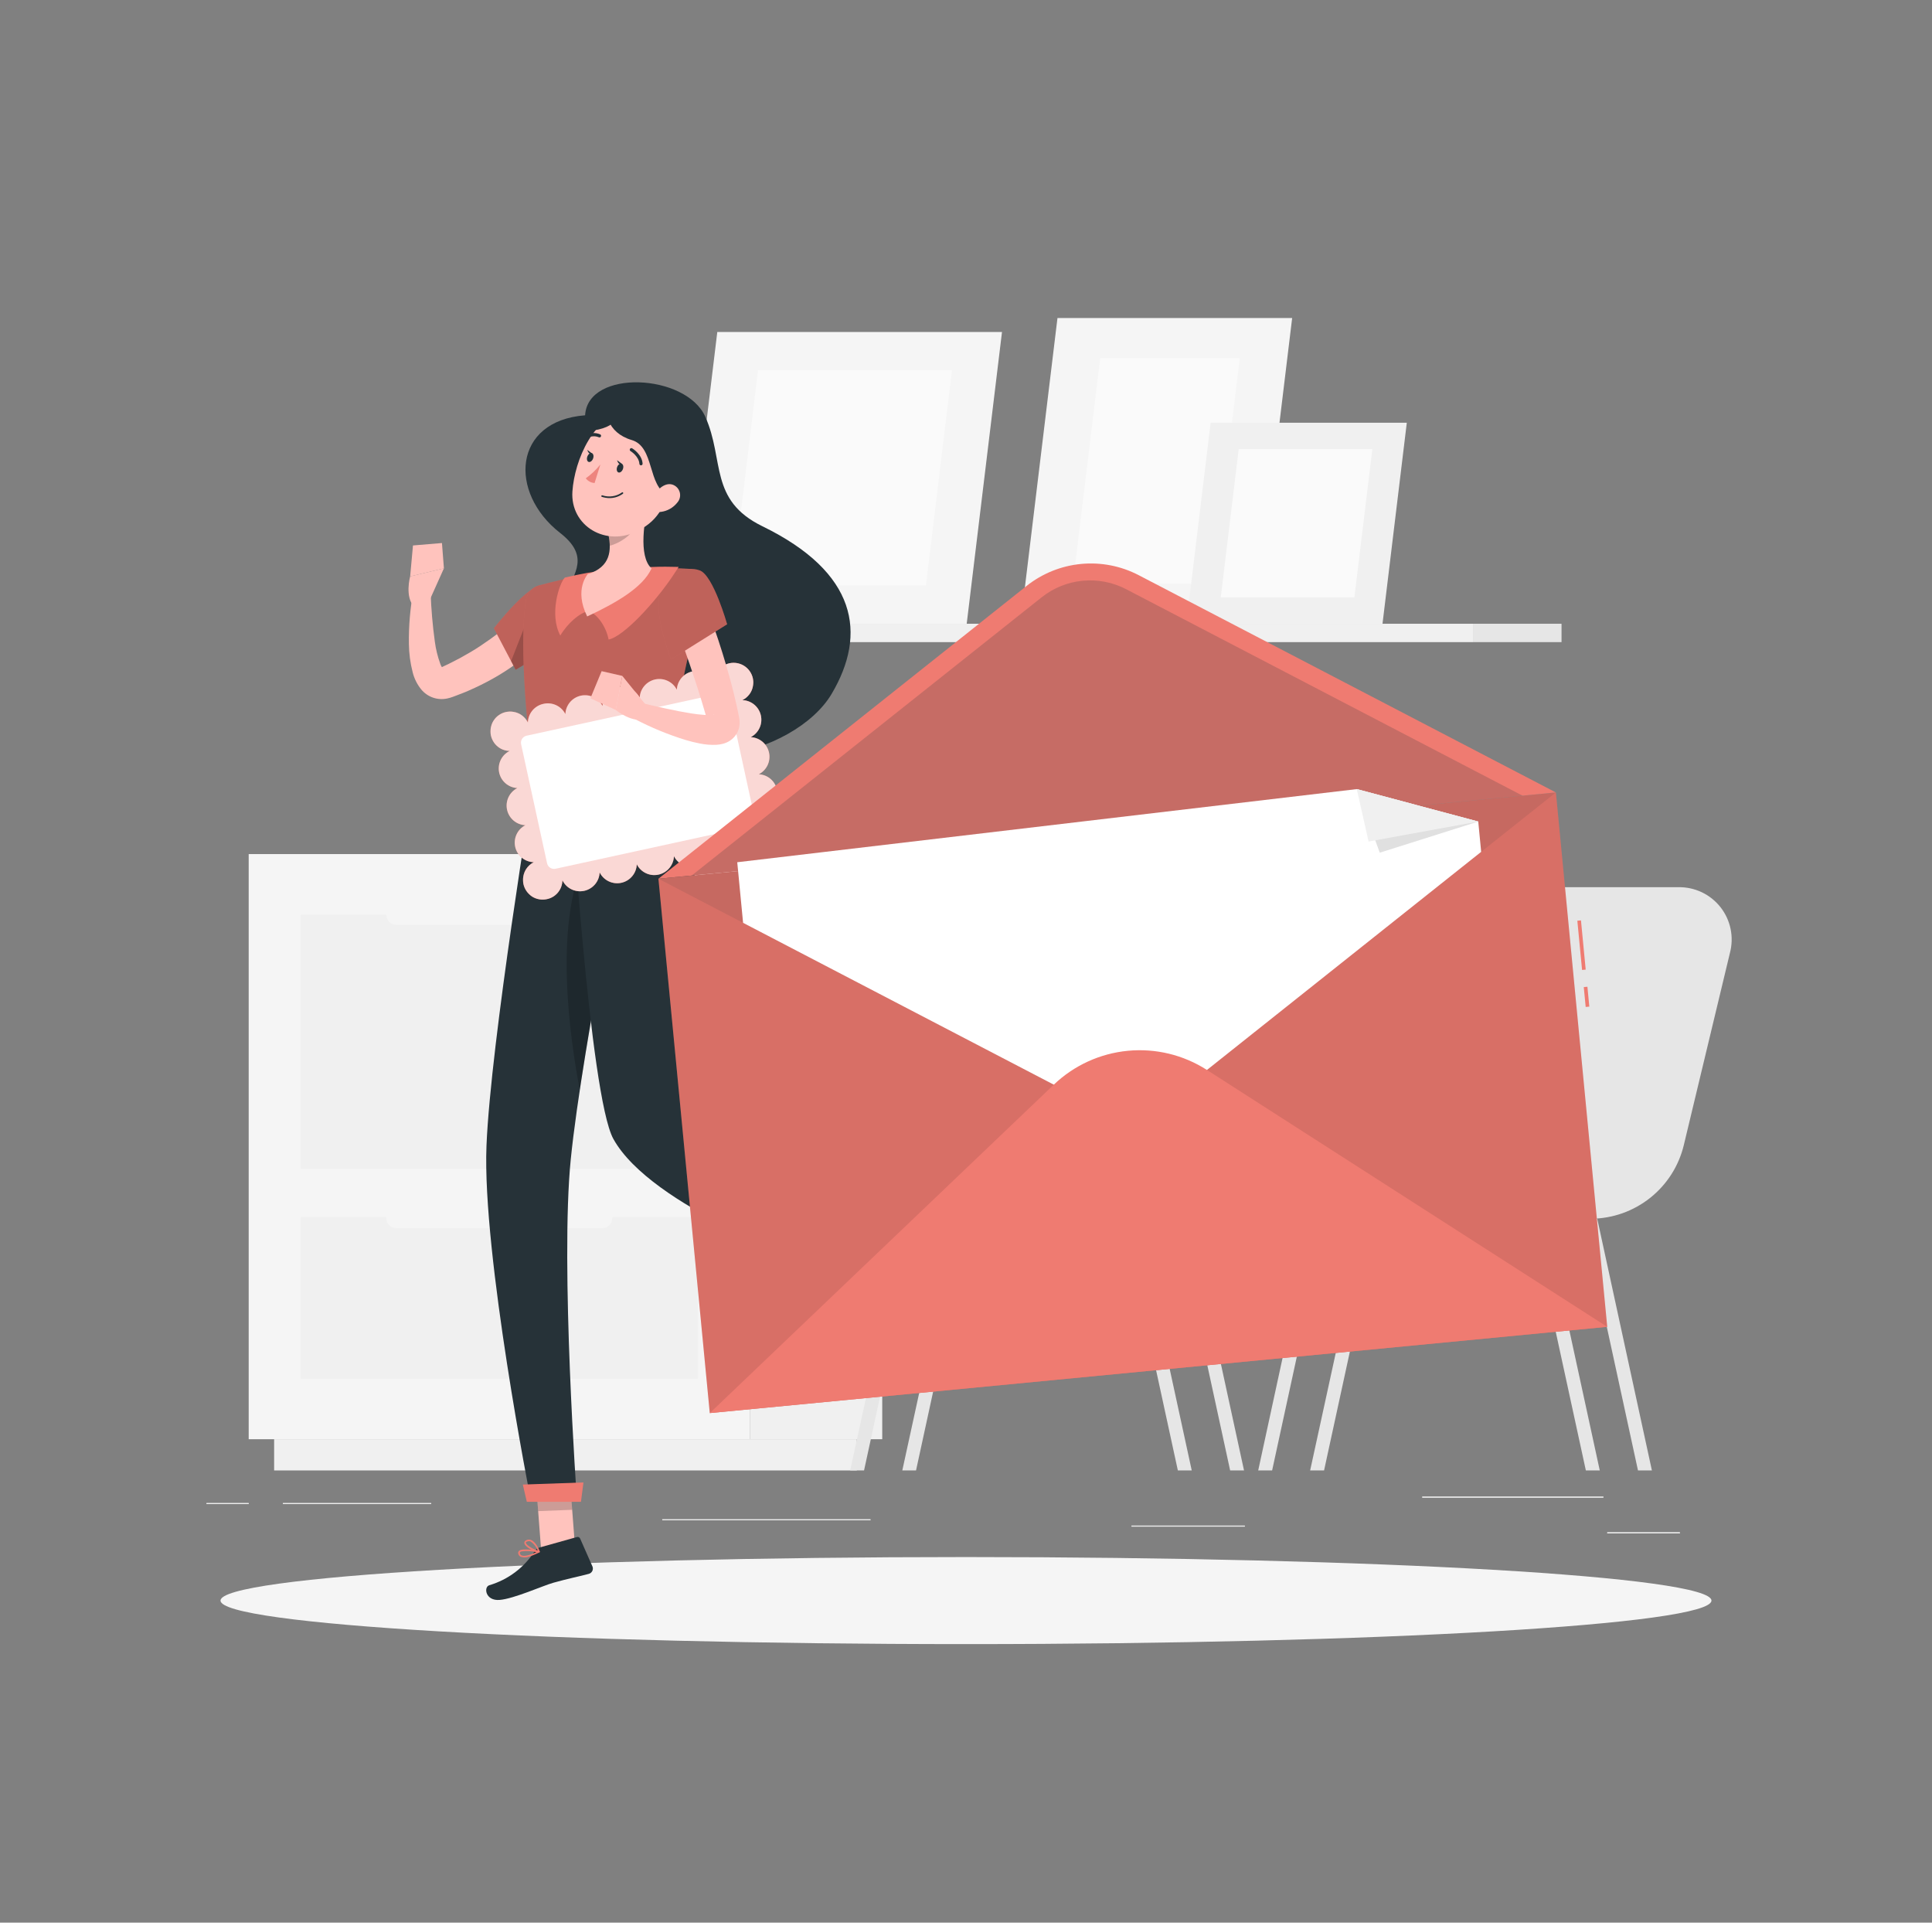 <svg width="201" height="200" viewBox="0 0 201 200" fill="none" xmlns="http://www.w3.org/2000/svg">
<rect x="0" y="0" width="201" height="200" fill="#808080" stroke="none"/>
<path d="M174.769 159.396H167.213V159.496H174.769V159.396Z" fill="#EBEBEB"/>
<path d="M129.509 158.7H117.721V158.8H129.509V158.7Z" fill="#EBEBEB"/>
<path d="M166.813 155.684H147.969V155.784H166.813V155.684Z" fill="#EBEBEB"/>
<path d="M25.872 156.356H21.484V156.456H25.872V156.356Z" fill="#EBEBEB"/>
<path d="M44.856 156.356H29.432V156.456H44.856V156.356Z" fill="#EBEBEB"/>
<path d="M90.56 158.044H68.9V158.144H90.56V158.044Z" fill="#EBEBEB"/>
<path d="M174.769 159.396H167.213V159.496H174.769V159.396Z" fill="#EBEBEB"/>
<path d="M129.509 158.7H117.721V158.8H129.509V158.7Z" fill="#EBEBEB"/>
<path d="M166.813 155.684H147.969V155.784H166.813V155.684Z" fill="#EBEBEB"/>
<path d="M25.872 156.356H21.484V156.456H25.872V156.356Z" fill="#EBEBEB"/>
<path d="M44.856 156.356H29.432V156.456H44.856V156.356Z" fill="#EBEBEB"/>
<path d="M90.56 158.044H68.9V158.144H90.56V158.044Z" fill="#EBEBEB"/>
<path d="M153.245 66.796H162.457V64.884H153.245V66.796Z" fill="#E6E6E6"/>
<path d="M53.36 66.796L153.248 66.796V64.884L53.36 64.884V66.796Z" fill="#F0F0F0"/>
<path d="M110.016 33.084H134.432L130.584 64.888H106.168L110.016 33.084Z" fill="#F5F5F5"/>
<path d="M114.461 37.252H128.981L126.145 60.716H111.621L114.461 37.252Z" fill="#FAFAFA"/>
<path d="M74.625 34.536H104.245L100.573 64.888H70.957L74.625 34.536Z" fill="#F5F5F5"/>
<path d="M78.864 38.512H99.04L96.332 60.908H76.156L78.864 38.512Z" fill="#FAFAFA"/>
<path d="M125.952 43.972H146.36L143.832 64.888H123.42L125.952 43.972Z" fill="#F0F0F0"/>
<path d="M128.872 46.712H142.776L140.908 62.144H127.004L128.872 46.712Z" fill="#FAFAFA"/>
<path d="M174.64 92.288H162.024C159.802 92.321 157.654 93.09 155.916 94.476C154.179 95.862 152.951 97.785 152.424 99.944L149.092 113.864L142.244 113.84H142.22C140.638 113.84 139.104 114.392 137.885 115.401C136.666 116.41 135.836 117.813 135.54 119.368L134.628 124.132C133.939 124.237 133.296 124.544 132.781 125.015C132.266 125.486 131.903 126.099 131.736 126.776H136.572L130.9 152.96H132.348L138.036 126.776H142.012L136.304 152.96H137.752L143.44 126.776H159.3L164.988 152.96H166.436L160.748 126.776H164.724L170.412 152.96H171.86L166.172 126.776H165.576C167.799 126.75 169.949 125.983 171.688 124.598C173.426 123.213 174.654 121.289 175.176 119.128L179.976 99.128C180.192 98.316 180.217 97.465 180.048 96.642C179.88 95.819 179.524 95.046 179.007 94.383C178.49 93.721 177.827 93.187 177.069 92.823C176.312 92.46 175.481 92.277 174.64 92.288ZM147.84 119.032C147.494 120.461 146.682 121.733 145.533 122.65C144.384 123.567 142.962 124.075 141.492 124.096H136.436L137.284 119.696C137.505 118.549 138.118 117.515 139.018 116.771C139.918 116.026 141.049 115.618 142.216 115.616L148.64 115.636L147.84 119.032Z" fill="#E6E6E6"/>
<path d="M78.013 149.712H91.785L91.785 88.844H78.013V149.712Z" fill="#F0F0F0"/>
<path d="M28.52 152.96H89.144V149.712H28.52V152.96Z" fill="#F0F0F0"/>
<path d="M78.017 88.844H25.873V149.712H78.017V88.844Z" fill="#F5F5F5"/>
<path d="M72.605 95.152H31.289V121.588H72.605V95.152Z" fill="#F0F0F0"/>
<path d="M72.605 126.6H31.289V143.404H72.605V126.6Z" fill="#F0F0F0"/>
<path d="M41.221 96.2H62.669C63.239 96.2 63.701 95.738 63.701 95.168V94.928C63.701 94.358 63.239 93.896 62.669 93.896H41.221C40.651 93.896 40.189 94.358 40.189 94.928V95.168C40.189 95.738 40.651 96.2 41.221 96.2Z" fill="#F5F5F5"/>
<path d="M41.221 127.756H62.669C63.239 127.756 63.701 127.294 63.701 126.724V126.484C63.701 125.914 63.239 125.452 62.669 125.452H41.221C40.651 125.452 40.189 125.914 40.189 126.484V126.724C40.189 127.294 40.651 127.756 41.221 127.756Z" fill="#F5F5F5"/>
<path d="M132.205 92.288H119.589C117.367 92.321 115.219 93.09 113.481 94.476C111.744 95.861 110.515 97.785 109.989 99.944L106.657 113.864L99.809 113.84C98.226 113.839 96.692 114.391 95.471 115.4C94.251 116.409 93.421 117.813 93.125 119.368L92.213 124.132C91.524 124.238 90.881 124.545 90.366 125.016C89.852 125.486 89.488 126.099 89.321 126.776H94.161L88.449 152.96H89.893L95.581 126.776H99.581L93.873 152.96H95.301L100.989 126.776H116.853L122.541 152.96H123.985L118.297 126.776H122.297L127.981 152.96H129.425L123.737 126.776H123.141C125.364 126.749 127.514 125.983 129.253 124.598C130.991 123.213 132.219 121.288 132.741 119.128L137.541 99.128C137.756 98.316 137.78 97.465 137.611 96.642C137.443 95.82 137.086 95.047 136.57 94.385C136.053 93.722 135.39 93.189 134.633 92.825C133.876 92.461 133.045 92.277 132.205 92.288ZM105.405 119.032C105.057 120.461 104.244 121.733 103.095 122.65C101.945 123.566 100.523 124.075 99.053 124.096H94.005L94.853 119.696C95.073 118.549 95.686 117.514 96.586 116.77C97.486 116.025 98.617 115.617 99.785 115.616L106.213 115.636L105.405 119.032Z" fill="#E6E6E6"/>
<path d="M100.499 171.024C143.332 171.024 178.055 168.997 178.055 166.496C178.055 163.995 143.332 161.968 100.499 161.968C57.666 161.968 22.943 163.995 22.943 166.496C22.943 168.997 57.666 171.024 100.499 171.024Z" fill="#F5F5F5"/>
<path d="M60.873 43.2C61.149 38.364 71.373 38.844 73.381 43.356C75.389 47.868 73.741 52.016 79.313 54.74C89.165 59.54 90.237 65.916 86.513 72.192C82.789 78.468 68.245 82.864 60.333 72.592C52.529 62.452 64.393 60.192 58.253 55.42C52.901 51.236 53.357 43.784 60.873 43.2Z" fill="#263238"/>
<path d="M56.5 66.484C56.368 66.644 56.296 66.724 56.204 66.828C56.112 66.932 56.024 67.02 55.936 67.116C55.756 67.296 55.576 67.476 55.396 67.64C55.032 67.98 54.66 68.292 54.284 68.596C53.528 69.188 52.736 69.732 51.912 70.224C51.1 70.71 50.263 71.152 49.404 71.548C48.972 71.74 48.544 71.948 48.108 72.108L47.452 72.36L47.124 72.484C46.933 72.556 46.736 72.614 46.536 72.656C46.04 72.764 45.524 72.734 45.045 72.567C44.566 72.4 44.142 72.104 43.82 71.712C43.403 71.197 43.103 70.598 42.94 69.956C42.686 68.984 42.552 67.984 42.54 66.98C42.514 65.129 42.67 63.28 43.008 61.46L44.8 61.608C44.858 63.329 45.005 65.046 45.24 66.752C45.343 67.524 45.529 68.283 45.792 69.016C45.861 69.24 45.981 69.444 46.144 69.612C46.172 69.612 46.144 69.576 46.04 69.524C45.971 69.498 45.898 69.482 45.824 69.476C45.824 69.476 45.824 69.476 45.872 69.448L46.156 69.308L46.728 69.036L47.848 68.46C48.58 68.06 49.304 67.64 49.992 67.18C50.68 66.72 51.352 66.248 51.992 65.736C52.308 65.484 52.616 65.224 52.904 64.936C53.052 64.804 53.188 64.668 53.324 64.536L53.52 64.344L53.664 64.188L56.5 66.484Z" fill="#FFC3BD"/>
<path d="M56.579 60.884C55.111 60.524 51.379 65.356 51.379 65.356L53.647 69.672C53.647 69.672 59.915 66.132 59.679 64.184C59.431 62.152 58.719 61.408 56.579 60.884Z" fill="#EF7B71"/>
<path opacity="0.2" d="M56.579 60.884C55.111 60.524 51.379 65.356 51.379 65.356L53.647 69.672C53.647 69.672 59.915 66.132 59.679 64.184C59.431 62.152 58.719 61.408 56.579 60.884Z" fill="black"/>
<path opacity="0.2" d="M55.608 62.556L55.968 68.208C54.72 69.06 53.644 69.672 53.644 69.672L53.172 68.768L55.608 62.556Z" fill="black"/>
<path d="M44.532 62.8L46.184 59.12L42.672 59.956C42.672 59.956 42.064 62.156 43.136 63.156L44.532 62.8Z" fill="#FFC3BD"/>
<path d="M45.98 56.488L42.964 56.74L42.672 59.96L46.184 59.124L45.98 56.488Z" fill="#FFC3BD"/>
<path d="M59.832 161.032L56.292 161.172L55.664 152.948L59.204 152.812L59.832 161.032Z" fill="#FFC3BD"/>
<path d="M91.357 130.796L89.049 133.492L82.057 129.02L84.365 126.32L91.357 130.796Z" fill="#FFC3BD"/>
<path d="M88.272 133.34L90.388 129.956C90.423 129.897 90.478 129.853 90.544 129.832C90.61 129.812 90.681 129.816 90.744 129.844L93.66 131.132C93.729 131.167 93.791 131.216 93.841 131.277C93.891 131.337 93.929 131.406 93.951 131.481C93.973 131.556 93.979 131.635 93.97 131.712C93.96 131.79 93.935 131.865 93.896 131.932C93.136 133.1 92.696 133.624 91.784 135.112C91.212 136.028 90.284 137.912 89.492 139.164C88.7 140.416 87.412 139.712 87.628 139.116C88.596 136.44 88.316 135.156 88.144 133.944C88.116 133.734 88.161 133.521 88.272 133.34Z" fill="#263238"/>
<path d="M56.175 160.964L60.015 159.888C60.081 159.868 60.152 159.872 60.215 159.901C60.278 159.93 60.328 159.981 60.355 160.044L61.643 162.96C61.672 163.036 61.685 163.117 61.68 163.198C61.675 163.279 61.653 163.359 61.615 163.431C61.577 163.502 61.525 163.565 61.46 163.615C61.396 163.665 61.322 163.701 61.243 163.72C59.899 164.072 59.243 164.176 57.543 164.648C56.503 164.94 53.467 166.308 51.979 166.428C50.491 166.548 50.299 165.08 50.907 164.9C52.865 164.322 54.547 163.054 55.643 161.332C55.771 161.15 55.959 161.019 56.175 160.964Z" fill="#263238"/>
<g opacity="0.2">
<path d="M55.664 152.953L55.988 157.193L59.528 157.053L59.204 152.812L55.664 152.953Z" fill="black"/>
<path d="M84.365 126.32L82.057 129.02L85.665 131.324L87.973 128.624L84.365 126.32Z" fill="black"/>
</g>
<path d="M54.729 62.36C54.385 64.36 54.057 69.44 55.529 81.248L69.929 82.136C70.041 76.616 70.329 72.168 73.317 61.5C73.391 61.237 73.406 60.96 73.36 60.691C73.313 60.421 73.207 60.165 73.049 59.942C72.891 59.719 72.685 59.534 72.446 59.401C72.207 59.267 71.942 59.189 71.669 59.172C70.573 59.108 69.193 59.064 67.785 59.124C65.567 59.172 63.355 59.373 61.165 59.724C59.297 60.06 57.253 60.58 56.065 60.896C55.725 60.986 55.418 61.172 55.181 61.431C54.944 61.691 54.787 62.014 54.729 62.36Z" fill="#EF7B71"/>
<path opacity="0.2" d="M54.729 62.36C54.385 64.36 54.057 69.44 55.529 81.248L69.929 82.136C70.041 76.616 70.329 72.168 73.317 61.5C73.391 61.237 73.406 60.96 73.36 60.691C73.313 60.421 73.207 60.165 73.049 59.942C72.891 59.719 72.685 59.534 72.446 59.401C72.207 59.267 71.942 59.189 71.669 59.172C70.573 59.108 69.193 59.064 67.785 59.124C65.567 59.172 63.355 59.373 61.165 59.724C59.297 60.06 57.253 60.58 56.065 60.896C55.725 60.986 55.418 61.172 55.181 61.431C54.944 61.691 54.787 62.014 54.729 62.36Z" fill="black"/>
<path d="M55.529 81.248C55.529 81.248 51.048 108.376 50.612 119.196C50.16 130.452 55.224 156.052 55.224 156.052H60.025C60.025 156.052 58.273 131.612 59.38 120.6C60.581 108.6 66.073 81.896 66.073 81.896L55.529 81.248Z" fill="#263238"/>
<path d="M60.441 156.224H54.809L54.393 154.428L60.701 154.208L60.441 156.224Z" fill="#EF7B71"/>
<path opacity="0.2" d="M61.32 88.424C57.344 95.316 59.368 108.464 60.32 113.368C61.408 106.168 63.036 97.368 64.284 90.908C63.972 87.2 63.152 85.244 61.32 88.424Z" fill="black"/>
<path d="M59.332 81.48C59.332 81.48 61.332 113.976 63.812 118.472C67.76 125.6 84.5 131.444 84.5 131.444L87.644 127.764C87.644 127.764 77.172 119.056 71.644 114.108C70.328 105.12 74.98 90.936 69.952 82.136L59.332 81.48Z" fill="#263238"/>
<path d="M70.192 81.304L70.481 82.616C70.525 82.72 70.4 82.812 70.233 82.804L55.432 81.888C55.3 81.888 55.197 81.808 55.197 81.728L55.145 80.432C55.145 80.34 55.257 80.272 55.401 80.28L69.965 81.2C70.008 81.197 70.052 81.206 70.091 81.224C70.131 81.242 70.166 81.269 70.192 81.304Z" fill="#EF7B71"/>
<path d="M68.132 82.8L68.532 82.824C68.608 82.824 68.672 82.792 68.668 82.744L68.588 81.06C68.588 81.008 68.52 80.964 68.444 80.96L68.044 80.936C67.968 80.936 67.904 80.968 67.908 81.016L67.988 82.704C67.988 82.764 68.056 82.8 68.132 82.8Z" fill="#263238"/>
<path d="M56.5 82.096L56.9 82.12C56.98 82.12 57.04 82.088 57.04 82.04L56.96 80.352C56.96 80.304 56.892 80.26 56.812 80.256L56.412 80.232C56.332 80.232 56.272 80.264 56.276 80.312L56.352 81.996C56.364 82.048 56.428 82.092 56.5 82.096Z" fill="#263238"/>
<path d="M62.32 82.456L62.72 82.48C62.796 82.48 62.86 82.448 62.856 82.396L62.776 80.712C62.776 80.664 62.708 80.62 62.632 80.612L62.232 80.588C62.156 80.588 62.092 80.62 62.096 80.672L62.176 82.356C62.176 82.4 62.244 82.448 62.32 82.456Z" fill="#263238"/>
<path d="M88.023 127.348L84.12 131.916L82.272 131.176L86.62 125.596L88.023 127.348Z" fill="#EF7B71"/>
<path d="M56.52 73.22C56.075 73.317 55.676 73.561 55.386 73.912C55.096 74.263 54.932 74.701 54.92 75.156C54.877 75.064 54.824 74.977 54.764 74.896C54.691 74.785 54.605 74.683 54.508 74.592C54.411 74.498 54.305 74.413 54.192 74.34C54.08 74.267 53.961 74.207 53.836 74.16C53.707 74.109 53.573 74.073 53.436 74.052C53.304 74.026 53.17 74.014 53.036 74.016C52.901 74.022 52.768 74.038 52.636 74.064C52.373 74.12 52.124 74.229 51.904 74.384C51.794 74.458 51.692 74.544 51.6 74.64C51.508 74.738 51.425 74.844 51.352 74.956C51.278 75.069 51.216 75.19 51.168 75.316C51.121 75.446 51.085 75.58 51.06 75.716C51.038 75.848 51.029 75.982 51.032 76.116C51.031 76.385 51.089 76.651 51.2 76.896C51.254 77.019 51.32 77.137 51.396 77.248C51.47 77.357 51.556 77.457 51.652 77.548C51.748 77.643 51.854 77.727 51.968 77.8C52.08 77.873 52.199 77.933 52.324 77.98C52.453 78.029 52.587 78.065 52.724 78.088C52.823 78.103 52.923 78.113 53.024 78.116C52.619 78.315 52.292 78.643 52.094 79.049C51.896 79.454 51.838 79.914 51.93 80.356C52.021 80.797 52.257 81.196 52.6 81.489C52.943 81.783 53.373 81.954 53.824 81.976C53.421 82.181 53.098 82.513 52.904 82.921C52.71 83.328 52.657 83.789 52.752 84.23C52.848 84.671 53.087 85.069 53.432 85.36C53.777 85.651 54.209 85.82 54.66 85.84C54.257 86.046 53.934 86.381 53.742 86.791C53.551 87.201 53.501 87.663 53.602 88.105C53.702 88.546 53.947 88.941 54.297 89.228C54.647 89.515 55.083 89.677 55.536 89.688C55.209 89.852 54.933 90.101 54.736 90.408C54.592 90.635 54.494 90.887 54.448 91.152C54.423 91.284 54.412 91.418 54.416 91.552C54.414 91.828 54.471 92.1 54.584 92.352C54.637 92.474 54.703 92.591 54.78 92.7C54.855 92.81 54.943 92.912 55.04 93.004C55.135 93.099 55.24 93.185 55.352 93.26C55.809 93.549 56.363 93.647 56.892 93.532C57.029 93.505 57.163 93.464 57.292 93.408C57.413 93.354 57.53 93.29 57.64 93.216C57.749 93.139 57.851 93.052 57.944 92.956C58.038 92.86 58.121 92.754 58.192 92.64C58.266 92.527 58.327 92.406 58.376 92.28C58.425 92.151 58.461 92.017 58.484 91.88C58.502 91.78 58.513 91.678 58.516 91.576C58.717 91.983 59.048 92.312 59.456 92.509C59.865 92.707 60.328 92.763 60.772 92.668C61.216 92.573 61.616 92.332 61.908 91.985C62.2 91.637 62.367 91.202 62.384 90.748C62.587 91.154 62.919 91.481 63.328 91.677C63.738 91.873 64.201 91.927 64.644 91.83C65.088 91.733 65.486 91.491 65.776 91.142C66.067 90.793 66.233 90.358 66.248 89.904C66.452 90.309 66.785 90.635 67.194 90.829C67.603 91.025 68.066 91.078 68.509 90.981C68.952 90.885 69.35 90.643 69.641 90.296C69.932 89.948 70.099 89.513 70.116 89.06C70.32 89.465 70.653 89.79 71.062 89.986C71.471 90.18 71.934 90.234 72.377 90.137C72.82 90.041 73.218 89.799 73.509 89.451C73.8 89.104 73.967 88.669 73.984 88.216C74.186 88.624 74.519 88.952 74.929 89.149C75.34 89.346 75.805 89.399 76.249 89.3C76.694 89.202 77.092 88.957 77.381 88.605C77.67 88.254 77.833 87.815 77.844 87.36C77.887 87.451 77.939 87.539 78 87.62C78.073 87.731 78.159 87.833 78.256 87.924C78.353 88.019 78.459 88.105 78.572 88.18C78.684 88.252 78.803 88.312 78.928 88.36C79.057 88.409 79.191 88.445 79.328 88.468C79.46 88.493 79.594 88.503 79.728 88.5C79.862 88.5 79.996 88.485 80.128 88.456C80.389 88.393 80.636 88.284 80.86 88.136C80.968 88.058 81.07 87.971 81.164 87.876C81.255 87.778 81.338 87.672 81.412 87.56C81.486 87.448 81.546 87.327 81.592 87.2C81.641 87.077 81.679 86.95 81.704 86.82C81.726 86.688 81.737 86.554 81.736 86.42C81.73 86.145 81.673 85.874 81.568 85.62C81.512 85.498 81.445 85.382 81.368 85.272C81.293 85.162 81.208 85.06 81.112 84.968C81.014 84.875 80.908 84.791 80.796 84.716C80.683 84.644 80.564 84.584 80.44 84.536C80.31 84.487 80.176 84.451 80.04 84.428C79.942 84.413 79.843 84.403 79.744 84.4C80.148 84.201 80.475 83.873 80.674 83.467C80.872 83.062 80.929 82.602 80.838 82.16C80.746 81.719 80.51 81.32 80.168 81.026C79.825 80.733 79.394 80.562 78.944 80.54C79.344 80.334 79.666 80.002 79.858 79.594C80.051 79.187 80.103 78.727 80.007 78.287C79.911 77.847 79.673 77.451 79.329 77.16C78.984 76.869 78.554 76.701 78.104 76.68C78.505 76.473 78.827 76.138 79.018 75.728C79.209 75.319 79.258 74.857 79.158 74.416C79.058 73.976 78.815 73.581 78.466 73.293C78.118 73.006 77.683 72.842 77.232 72.828C77.322 72.784 77.408 72.735 77.492 72.68C77.711 72.525 77.899 72.331 78.048 72.108C78.12 71.996 78.18 71.876 78.228 71.752C78.278 71.623 78.314 71.489 78.336 71.352C78.359 71.22 78.371 71.086 78.372 70.952C78.368 70.817 78.352 70.684 78.324 70.552C78.207 70.023 77.885 69.562 77.43 69.27C76.974 68.978 76.421 68.878 75.892 68.992C75.762 69.022 75.635 69.063 75.512 69.116C75.388 69.169 75.27 69.235 75.16 69.312C75.05 69.387 74.949 69.473 74.856 69.568C74.765 69.667 74.683 69.773 74.608 69.884C74.535 69.997 74.475 70.118 74.428 70.244C74.377 70.373 74.341 70.507 74.32 70.644C74.301 70.744 74.29 70.846 74.288 70.948C74.089 70.54 73.761 70.21 73.354 70.01C72.947 69.81 72.485 69.751 72.041 69.843C71.597 69.935 71.196 70.172 70.902 70.517C70.608 70.862 70.436 71.295 70.416 71.748C70.211 71.345 69.878 71.021 69.469 70.828C69.061 70.634 68.6 70.582 68.158 70.678C67.716 70.775 67.319 71.015 67.028 71.361C66.738 71.707 66.57 72.14 66.552 72.592C66.348 72.187 66.015 71.861 65.606 71.666C65.196 71.471 64.734 71.418 64.291 71.515C63.848 71.611 63.449 71.853 63.158 72.2C62.868 72.548 62.701 72.983 62.684 73.436C62.479 73.033 62.146 72.709 61.737 72.516C61.329 72.322 60.868 72.27 60.426 72.366C59.984 72.463 59.587 72.703 59.296 73.049C59.006 73.395 58.838 73.828 58.82 74.28C58.611 73.871 58.271 73.543 57.854 73.351C57.436 73.159 56.967 73.112 56.52 73.22Z" fill="#EF7B71"/>
<path opacity="0.7" d="M56.52 73.22C56.075 73.317 55.676 73.561 55.386 73.912C55.096 74.263 54.932 74.701 54.92 75.156C54.877 75.064 54.824 74.977 54.764 74.896C54.691 74.785 54.605 74.683 54.508 74.592C54.411 74.498 54.305 74.413 54.192 74.34C54.08 74.267 53.961 74.207 53.836 74.16C53.707 74.109 53.573 74.073 53.436 74.052C53.304 74.026 53.17 74.014 53.036 74.016C52.901 74.022 52.768 74.038 52.636 74.064C52.373 74.12 52.124 74.229 51.904 74.384C51.794 74.458 51.692 74.544 51.6 74.64C51.508 74.738 51.425 74.844 51.352 74.956C51.278 75.069 51.216 75.19 51.168 75.316C51.121 75.446 51.085 75.58 51.06 75.716C51.038 75.848 51.029 75.982 51.032 76.116C51.031 76.385 51.089 76.651 51.2 76.896C51.254 77.019 51.32 77.137 51.396 77.248C51.47 77.357 51.556 77.457 51.652 77.548C51.748 77.643 51.854 77.727 51.968 77.8C52.08 77.873 52.199 77.933 52.324 77.98C52.453 78.029 52.587 78.065 52.724 78.088C52.823 78.103 52.923 78.113 53.024 78.116C52.619 78.315 52.292 78.643 52.094 79.049C51.896 79.454 51.838 79.914 51.93 80.356C52.021 80.797 52.257 81.196 52.6 81.489C52.943 81.783 53.373 81.954 53.824 81.976C53.421 82.181 53.098 82.513 52.904 82.921C52.71 83.328 52.657 83.789 52.752 84.23C52.848 84.671 53.087 85.069 53.432 85.36C53.777 85.651 54.209 85.82 54.66 85.84C54.257 86.046 53.934 86.381 53.742 86.791C53.551 87.201 53.501 87.663 53.602 88.105C53.702 88.546 53.947 88.941 54.297 89.228C54.647 89.515 55.083 89.677 55.536 89.688C55.209 89.852 54.933 90.101 54.736 90.408C54.592 90.635 54.494 90.887 54.448 91.152C54.423 91.284 54.412 91.418 54.416 91.552C54.414 91.828 54.471 92.1 54.584 92.352C54.637 92.474 54.703 92.591 54.78 92.7C54.855 92.81 54.943 92.912 55.04 93.004C55.135 93.099 55.24 93.185 55.352 93.26C55.809 93.549 56.363 93.647 56.892 93.532C57.029 93.505 57.163 93.464 57.292 93.408C57.413 93.354 57.53 93.29 57.64 93.216C57.749 93.139 57.851 93.052 57.944 92.956C58.038 92.86 58.121 92.754 58.192 92.64C58.266 92.527 58.327 92.406 58.376 92.28C58.425 92.151 58.461 92.017 58.484 91.88C58.502 91.78 58.513 91.678 58.516 91.576C58.717 91.983 59.048 92.312 59.456 92.509C59.865 92.707 60.328 92.763 60.772 92.668C61.216 92.573 61.616 92.332 61.908 91.985C62.2 91.637 62.367 91.202 62.384 90.748C62.587 91.154 62.919 91.481 63.328 91.677C63.738 91.873 64.201 91.927 64.644 91.83C65.088 91.733 65.486 91.491 65.776 91.142C66.067 90.793 66.233 90.358 66.248 89.904C66.452 90.309 66.785 90.635 67.194 90.829C67.603 91.025 68.066 91.078 68.509 90.981C68.952 90.885 69.35 90.643 69.641 90.296C69.932 89.948 70.099 89.513 70.116 89.06C70.32 89.465 70.653 89.79 71.062 89.986C71.471 90.18 71.934 90.234 72.377 90.137C72.82 90.041 73.218 89.799 73.509 89.451C73.8 89.104 73.967 88.669 73.984 88.216C74.186 88.624 74.519 88.952 74.929 89.149C75.34 89.346 75.805 89.399 76.249 89.3C76.694 89.202 77.092 88.957 77.381 88.605C77.67 88.254 77.833 87.815 77.844 87.36C77.887 87.451 77.939 87.539 78 87.62C78.073 87.731 78.159 87.833 78.256 87.924C78.353 88.019 78.459 88.105 78.572 88.18C78.684 88.252 78.803 88.312 78.928 88.36C79.057 88.409 79.191 88.445 79.328 88.468C79.46 88.493 79.594 88.503 79.728 88.5C79.862 88.5 79.996 88.485 80.128 88.456C80.389 88.393 80.636 88.284 80.86 88.136C80.968 88.058 81.07 87.971 81.164 87.876C81.255 87.778 81.338 87.672 81.412 87.56C81.486 87.448 81.546 87.327 81.592 87.2C81.641 87.077 81.679 86.95 81.704 86.82C81.726 86.688 81.737 86.554 81.736 86.42C81.73 86.145 81.673 85.874 81.568 85.62C81.512 85.498 81.445 85.382 81.368 85.272C81.293 85.162 81.208 85.06 81.112 84.968C81.014 84.875 80.908 84.791 80.796 84.716C80.683 84.644 80.564 84.584 80.44 84.536C80.31 84.487 80.176 84.451 80.04 84.428C79.942 84.413 79.843 84.403 79.744 84.4C80.148 84.201 80.475 83.873 80.674 83.467C80.872 83.062 80.929 82.602 80.838 82.16C80.746 81.719 80.51 81.32 80.168 81.026C79.825 80.733 79.394 80.562 78.944 80.54C79.344 80.334 79.666 80.002 79.858 79.594C80.051 79.187 80.103 78.727 80.007 78.287C79.911 77.847 79.673 77.451 79.329 77.16C78.984 76.869 78.554 76.701 78.104 76.68C78.505 76.473 78.827 76.138 79.018 75.728C79.209 75.319 79.258 74.857 79.158 74.416C79.058 73.976 78.815 73.581 78.466 73.293C78.118 73.006 77.683 72.842 77.232 72.828C77.322 72.784 77.408 72.735 77.492 72.68C77.711 72.525 77.899 72.331 78.048 72.108C78.12 71.996 78.18 71.876 78.228 71.752C78.278 71.623 78.314 71.489 78.336 71.352C78.359 71.22 78.371 71.086 78.372 70.952C78.368 70.817 78.352 70.684 78.324 70.552C78.207 70.023 77.885 69.562 77.43 69.27C76.974 68.978 76.421 68.878 75.892 68.992C75.762 69.022 75.635 69.063 75.512 69.116C75.388 69.169 75.27 69.235 75.16 69.312C75.05 69.387 74.949 69.473 74.856 69.568C74.765 69.667 74.683 69.773 74.608 69.884C74.535 69.997 74.475 70.118 74.428 70.244C74.377 70.373 74.341 70.507 74.32 70.644C74.301 70.744 74.29 70.846 74.288 70.948C74.089 70.54 73.761 70.21 73.354 70.01C72.947 69.81 72.485 69.751 72.041 69.843C71.597 69.935 71.196 70.172 70.902 70.517C70.608 70.862 70.436 71.295 70.416 71.748C70.211 71.345 69.878 71.021 69.469 70.828C69.061 70.634 68.6 70.582 68.158 70.678C67.716 70.775 67.319 71.015 67.028 71.361C66.738 71.707 66.57 72.14 66.552 72.592C66.348 72.187 66.015 71.861 65.606 71.666C65.196 71.471 64.734 71.418 64.291 71.515C63.848 71.611 63.449 71.853 63.158 72.2C62.868 72.548 62.701 72.983 62.684 73.436C62.479 73.033 62.146 72.709 61.737 72.516C61.329 72.322 60.868 72.27 60.426 72.366C59.984 72.463 59.587 72.703 59.296 73.049C59.006 73.395 58.838 73.828 58.82 74.28C58.611 73.871 58.271 73.543 57.854 73.351C57.436 73.159 56.967 73.112 56.52 73.22Z" fill="white"/>
<path d="M74.93 72.137L54.784 76.53C54.382 76.618 54.128 77.014 54.215 77.415L56.916 89.8C57.003 90.202 57.4 90.456 57.801 90.369L77.948 85.976C78.349 85.889 78.604 85.492 78.516 85.091L75.816 72.706C75.728 72.304 75.332 72.05 74.93 72.137Z" fill="white"/>
<path d="M73.299 62.628C73.999 64.388 74.607 66.136 75.163 67.928C75.719 69.72 76.227 71.528 76.635 73.376C76.687 73.608 76.735 73.844 76.783 74.076L76.851 74.424L76.887 74.6L76.915 74.768C76.929 74.841 76.938 74.914 76.943 74.988C76.973 75.382 76.903 75.777 76.739 76.136C76.558 76.516 76.274 76.838 75.919 77.064C75.68 77.214 75.417 77.323 75.143 77.388C74.948 77.433 74.75 77.463 74.551 77.476C73.966 77.504 73.38 77.458 72.807 77.34C72.313 77.244 71.825 77.124 71.343 76.98C69.516 76.417 67.744 75.687 66.051 74.8L66.691 73.12C68.447 73.52 70.243 73.948 71.955 74.216C72.383 74.284 72.803 74.332 73.203 74.36C73.538 74.396 73.877 74.389 74.211 74.34C74.311 74.34 74.363 74.256 74.155 74.364C73.993 74.465 73.863 74.611 73.783 74.784C73.713 74.931 73.677 75.093 73.679 75.256C73.679 75.288 73.679 75.288 73.679 75.304C73.679 75.32 73.679 75.348 73.679 75.304L73.635 75.144L73.547 74.82C73.487 74.608 73.435 74.392 73.367 74.18C72.875 72.464 72.315 70.748 71.731 69.032C71.147 67.316 70.531 65.604 69.907 63.924L73.299 62.628Z" fill="#FFC3BD"/>
<path d="M72.808 59.34C74.22 59.868 75.648 64.94 75.648 64.94L69.804 68.592C69.804 68.592 67.948 63.696 68.668 61.872C69.42 59.968 71.192 58.736 72.808 59.34Z" fill="#EF7B71"/>
<path opacity="0.2" d="M72.808 59.34C74.22 59.868 75.648 64.94 75.648 64.94L69.804 68.592C69.804 68.592 67.948 63.696 68.668 61.872C69.42 59.968 71.192 58.736 72.808 59.34Z" fill="black"/>
<path d="M87.699 135.16H87.659C87.58 135.179 87.497 135.178 87.418 135.157C87.339 135.136 87.267 135.096 87.207 135.04C87.165 135.01 87.133 134.969 87.113 134.922C87.093 134.875 87.087 134.823 87.095 134.772C87.155 134.324 88.315 133.776 88.447 133.716C88.461 133.707 88.477 133.702 88.493 133.702C88.51 133.702 88.526 133.707 88.539 133.716C88.552 133.727 88.561 133.741 88.565 133.756C88.569 133.772 88.569 133.789 88.563 133.804C88.395 134.268 88.099 135.004 87.699 135.16ZM88.335 133.96C87.875 134.188 87.291 134.56 87.259 134.796C87.257 134.819 87.261 134.842 87.271 134.862C87.281 134.883 87.296 134.9 87.315 134.912C87.353 134.95 87.4 134.978 87.452 134.993C87.504 135.007 87.559 135.009 87.611 134.996C87.827 134.948 88.099 134.564 88.315 133.976L88.335 133.96Z" fill="#EF7B71"/>
<path d="M88.383 133.936C87.983 134.092 87.139 134.18 86.871 133.936C86.823 133.89 86.793 133.828 86.784 133.762C86.775 133.696 86.789 133.629 86.823 133.572C86.849 133.513 86.888 133.461 86.938 133.42C86.987 133.378 87.045 133.348 87.107 133.332C87.603 133.184 88.471 133.732 88.507 133.732C88.52 133.74 88.53 133.751 88.537 133.765C88.544 133.778 88.548 133.793 88.547 133.808C88.547 133.823 88.543 133.837 88.535 133.85C88.527 133.863 88.516 133.873 88.503 133.88L88.383 133.936ZM87.131 133.492C87.097 133.505 87.065 133.524 87.039 133.548C87.012 133.573 86.99 133.603 86.975 133.636C86.931 133.736 86.975 133.78 86.975 133.808C87.155 133.976 87.859 133.94 88.267 133.808C87.967 133.644 87.439 133.408 87.143 133.492H87.131Z" fill="#EF7B71"/>
<path d="M55.059 161.92C54.774 162.028 54.461 162.035 54.171 161.94C54.103 161.907 54.043 161.857 53.998 161.796C53.953 161.735 53.923 161.663 53.911 161.588C53.903 161.542 53.905 161.495 53.919 161.45C53.933 161.405 53.958 161.365 53.991 161.332C54.343 160.988 55.903 161.3 56.079 161.332C56.096 161.335 56.111 161.343 56.123 161.355C56.135 161.367 56.142 161.383 56.143 161.4C56.147 161.418 56.144 161.436 56.136 161.452C56.129 161.468 56.115 161.48 56.099 161.488C55.767 161.664 55.419 161.809 55.059 161.92ZM54.259 161.384C54.206 161.395 54.156 161.42 54.115 161.456C54.102 161.468 54.092 161.484 54.087 161.502C54.082 161.52 54.082 161.539 54.087 161.556C54.094 161.606 54.112 161.653 54.141 161.694C54.169 161.735 54.207 161.769 54.251 161.792C54.511 161.92 55.083 161.792 55.807 161.456C55.297 161.343 54.77 161.319 54.251 161.384H54.259Z" fill="#EF7B71"/>
<path d="M56.099 161.5H56.067C55.607 161.428 54.591 160.92 54.547 160.512C54.547 160.416 54.571 160.284 54.787 160.2C54.864 160.166 54.947 160.149 55.031 160.149C55.115 160.149 55.198 160.166 55.275 160.2C55.807 160.44 56.143 161.336 56.155 161.376C56.163 161.388 56.167 161.402 56.167 161.416C56.167 161.43 56.163 161.444 56.155 161.456C56.15 161.467 56.142 161.477 56.132 161.485C56.123 161.493 56.111 161.498 56.099 161.5ZM54.899 160.344H54.851C54.707 160.4 54.711 160.464 54.715 160.484C54.743 160.724 55.451 161.152 55.939 161.284C55.797 160.905 55.541 160.58 55.207 160.352C55.109 160.312 54.999 160.309 54.899 160.344Z" fill="#EF7B71"/>
<path d="M67.784 58.98C65.565 59.028 63.352 59.229 61.16 59.58C60.36 59.724 59.532 59.9 58.76 60.08C58.164 60.716 57.128 63.932 58.292 66.108C59.06 64.82 60.352 63.708 61.212 63.58C62.156 63.836 63.088 65.264 63.316 66.524C64.86 66.244 68.2 62.632 70.116 59.724L70.604 58.972C69.7 58.944 68.756 58.94 67.784 58.98Z" fill="#EF7B71"/>
<path d="M67.58 51.852C67.032 53.984 66.38 57.852 67.78 59.124C67.78 59.124 66.46 61.272 63.108 61.66C59.42 62.092 61.16 59.724 61.16 59.724C63.56 58.952 63.616 57.224 63.304 55.632L67.58 51.852Z" fill="#FFC3BD"/>
<path d="M61.16 59.724C61.16 59.724 59.684 61.28 61.088 64.124C64.056 62.744 66.9 61.108 67.78 59.132L61.16 59.724Z" fill="#FFC3BD"/>
<path opacity="0.2" d="M65.837 53.392L63.305 55.632C63.384 56.006 63.428 56.386 63.437 56.768C64.353 56.556 65.865 55.644 66.021 54.704C66.048 54.259 65.986 53.813 65.837 53.392Z" fill="black"/>
<path d="M70.389 49.276C69.133 52.568 68.669 53.988 66.437 55.18C63.073 56.976 59.305 54.712 59.553 51.112C59.777 47.868 61.793 43.028 65.497 42.712C66.315 42.638 67.138 42.774 67.888 43.109C68.638 43.444 69.29 43.965 69.781 44.624C70.272 45.283 70.586 46.056 70.692 46.871C70.798 47.685 70.694 48.514 70.389 49.276Z" fill="#FFC3BD"/>
<path d="M62.901 42.704C64.405 42.356 64.901 44.072 62.269 44.676C59.637 45.28 61.677 42.992 62.901 42.704Z" fill="#263238"/>
<path d="M64.471 41.796C62.323 42.596 63.271 45.064 65.707 45.768C68.143 46.472 67.331 50.604 69.515 51.512C71.699 52.42 72.855 45.472 70.971 43.512C69.087 41.552 65.915 41.252 64.471 41.796Z" fill="#263238"/>
<path d="M62.463 48.316C62.025 48.863 61.514 49.348 60.943 49.756C61.052 49.899 61.19 50.016 61.348 50.1C61.506 50.185 61.681 50.234 61.859 50.244L62.463 48.316Z" fill="#ED847E"/>
<path d="M63.016 51.78C62.881 51.758 62.747 51.726 62.616 51.684C62.595 51.678 62.577 51.663 62.567 51.644C62.556 51.624 62.554 51.602 62.56 51.58C62.568 51.559 62.584 51.542 62.603 51.532C62.623 51.522 62.646 51.519 62.668 51.524C63.005 51.638 63.365 51.671 63.717 51.62C64.069 51.57 64.405 51.437 64.696 51.232C64.704 51.224 64.713 51.218 64.724 51.214C64.734 51.209 64.745 51.207 64.756 51.207C64.767 51.207 64.778 51.209 64.789 51.214C64.799 51.218 64.808 51.224 64.816 51.232C64.831 51.248 64.84 51.27 64.84 51.292C64.84 51.315 64.831 51.336 64.816 51.352C64.561 51.542 64.269 51.677 63.96 51.751C63.651 51.824 63.329 51.834 63.016 51.78Z" fill="#263238"/>
<path d="M70.467 52.276C70.047 52.813 69.432 53.162 68.755 53.248C67.859 53.352 67.555 52.516 67.915 51.744C68.247 51.048 69.115 50.144 69.955 50.408C70.139 50.467 70.304 50.571 70.437 50.709C70.57 50.848 70.667 51.018 70.718 51.204C70.768 51.389 70.772 51.584 70.728 51.772C70.685 51.959 70.595 52.132 70.467 52.276Z" fill="#FFC3BD"/>
<path d="M66.645 48.4C66.611 48.391 66.581 48.371 66.559 48.344C66.537 48.316 66.523 48.283 66.521 48.248C66.473 47.468 65.621 46.936 65.613 46.932C65.591 46.922 65.573 46.907 65.557 46.889C65.542 46.871 65.531 46.85 65.524 46.828C65.518 46.805 65.516 46.781 65.519 46.758C65.522 46.735 65.53 46.712 65.543 46.692C65.555 46.672 65.572 46.655 65.591 46.642C65.611 46.629 65.633 46.62 65.656 46.615C65.679 46.611 65.703 46.612 65.726 46.618C65.749 46.623 65.77 46.634 65.789 46.648C65.833 46.672 66.797 47.276 66.853 48.224C66.855 48.246 66.853 48.269 66.846 48.29C66.839 48.311 66.828 48.331 66.813 48.348C66.799 48.365 66.781 48.378 66.761 48.388C66.741 48.398 66.719 48.403 66.697 48.404L66.645 48.4Z" fill="#263238"/>
<path d="M64.803 48.8C64.711 49.048 64.503 49.2 64.339 49.144C64.175 49.088 64.115 48.832 64.207 48.58C64.299 48.328 64.507 48.18 64.671 48.236C64.835 48.292 64.899 48.544 64.803 48.8Z" fill="#263238"/>
<path d="M61.7 47.704C61.608 47.952 61.401 48.104 61.236 48.048C61.072 47.992 61.013 47.736 61.108 47.484C61.205 47.232 61.408 47.084 61.572 47.14C61.736 47.196 61.797 47.452 61.7 47.704Z" fill="#263238"/>
<path d="M61.639 47.2L61.103 46.8C61.103 46.8 61.239 47.368 61.639 47.2Z" fill="#263238"/>
<path d="M64.739 48.272L64.203 47.872C64.203 47.872 64.339 48.46 64.739 48.272Z" fill="#263238"/>
<path d="M60.991 45.6C60.962 45.6 60.933 45.593 60.908 45.578C60.883 45.563 60.862 45.542 60.847 45.516C60.826 45.477 60.82 45.431 60.832 45.389C60.844 45.346 60.873 45.31 60.911 45.288C61.14 45.149 61.398 45.067 61.665 45.049C61.931 45.031 62.199 45.077 62.443 45.184C62.483 45.204 62.513 45.239 62.527 45.282C62.541 45.324 62.538 45.37 62.517 45.41C62.497 45.45 62.462 45.48 62.42 45.494C62.377 45.508 62.331 45.504 62.291 45.484C62.098 45.404 61.889 45.371 61.68 45.388C61.471 45.404 61.27 45.47 61.091 45.58C61.062 45.599 61.026 45.607 60.991 45.6Z" fill="#263238"/>
<path d="M67.16 73.288L64.74 70.308L64.064 73.856C64.064 73.856 65.82 75.308 67.184 74.752L67.16 73.288Z" fill="#FFC3BD"/>
<path d="M62.592 69.816L61.424 72.64L64.064 73.856L64.74 70.308L62.592 69.816Z" fill="#FFC3BD"/>
<path d="M164.48 95.74L164.102 95.777L164.594 100.897L164.972 100.861L164.48 95.74Z" fill="#EF7B71"/>
<path d="M165.15 102.643L164.771 102.68L164.97 104.746L165.348 104.71L165.15 102.643Z" fill="#EF7B71"/>
<path d="M73.843 146.993L167.213 138.019L161.871 82.435L68.501 91.409L73.843 146.993Z" fill="#EF7B71"/>
<path opacity="0.1" d="M73.843 146.993L167.213 138.019L161.871 82.435L68.501 91.409L73.843 146.993Z" fill="black"/>
<path opacity="0.1" d="M118.1 117.24L68.5 91.408L161.868 82.432L118.1 117.24Z" fill="#263238"/>
<path d="M106.8 60.952L68.5 91.408L161.868 82.432L118.468 59.832C116.623 58.87 114.539 58.465 112.468 58.663C110.397 58.862 108.428 59.657 106.8 60.952Z" fill="#EF7B71"/>
<path opacity="0.2" d="M158.401 82.768L117.165 61.292C115.774 60.566 114.202 60.26 112.64 60.41C111.078 60.559 109.593 61.159 108.365 62.136L71.965 91.072L158.401 82.768Z" fill="#263238"/>
<path d="M141.157 82.084L153.793 85.46L154.097 88.612L118.101 117.24L77.309 95.996L76.701 89.692L141.157 82.084Z" fill="white"/>
<path d="M141.156 82.084L143.544 88.7L153.792 85.46" fill="#E0E0E0"/>
<path d="M141.156 82.084L142.384 87.54L153.792 85.46" fill="#F0F0F0"/>
<path d="M125.56 111.296L167.212 138.02L73.844 146.992L109.64 112.824C111.738 110.822 114.448 109.583 117.335 109.306C120.222 109.029 123.119 109.729 125.56 111.296Z" fill="#EF7B71"/>
</svg>
